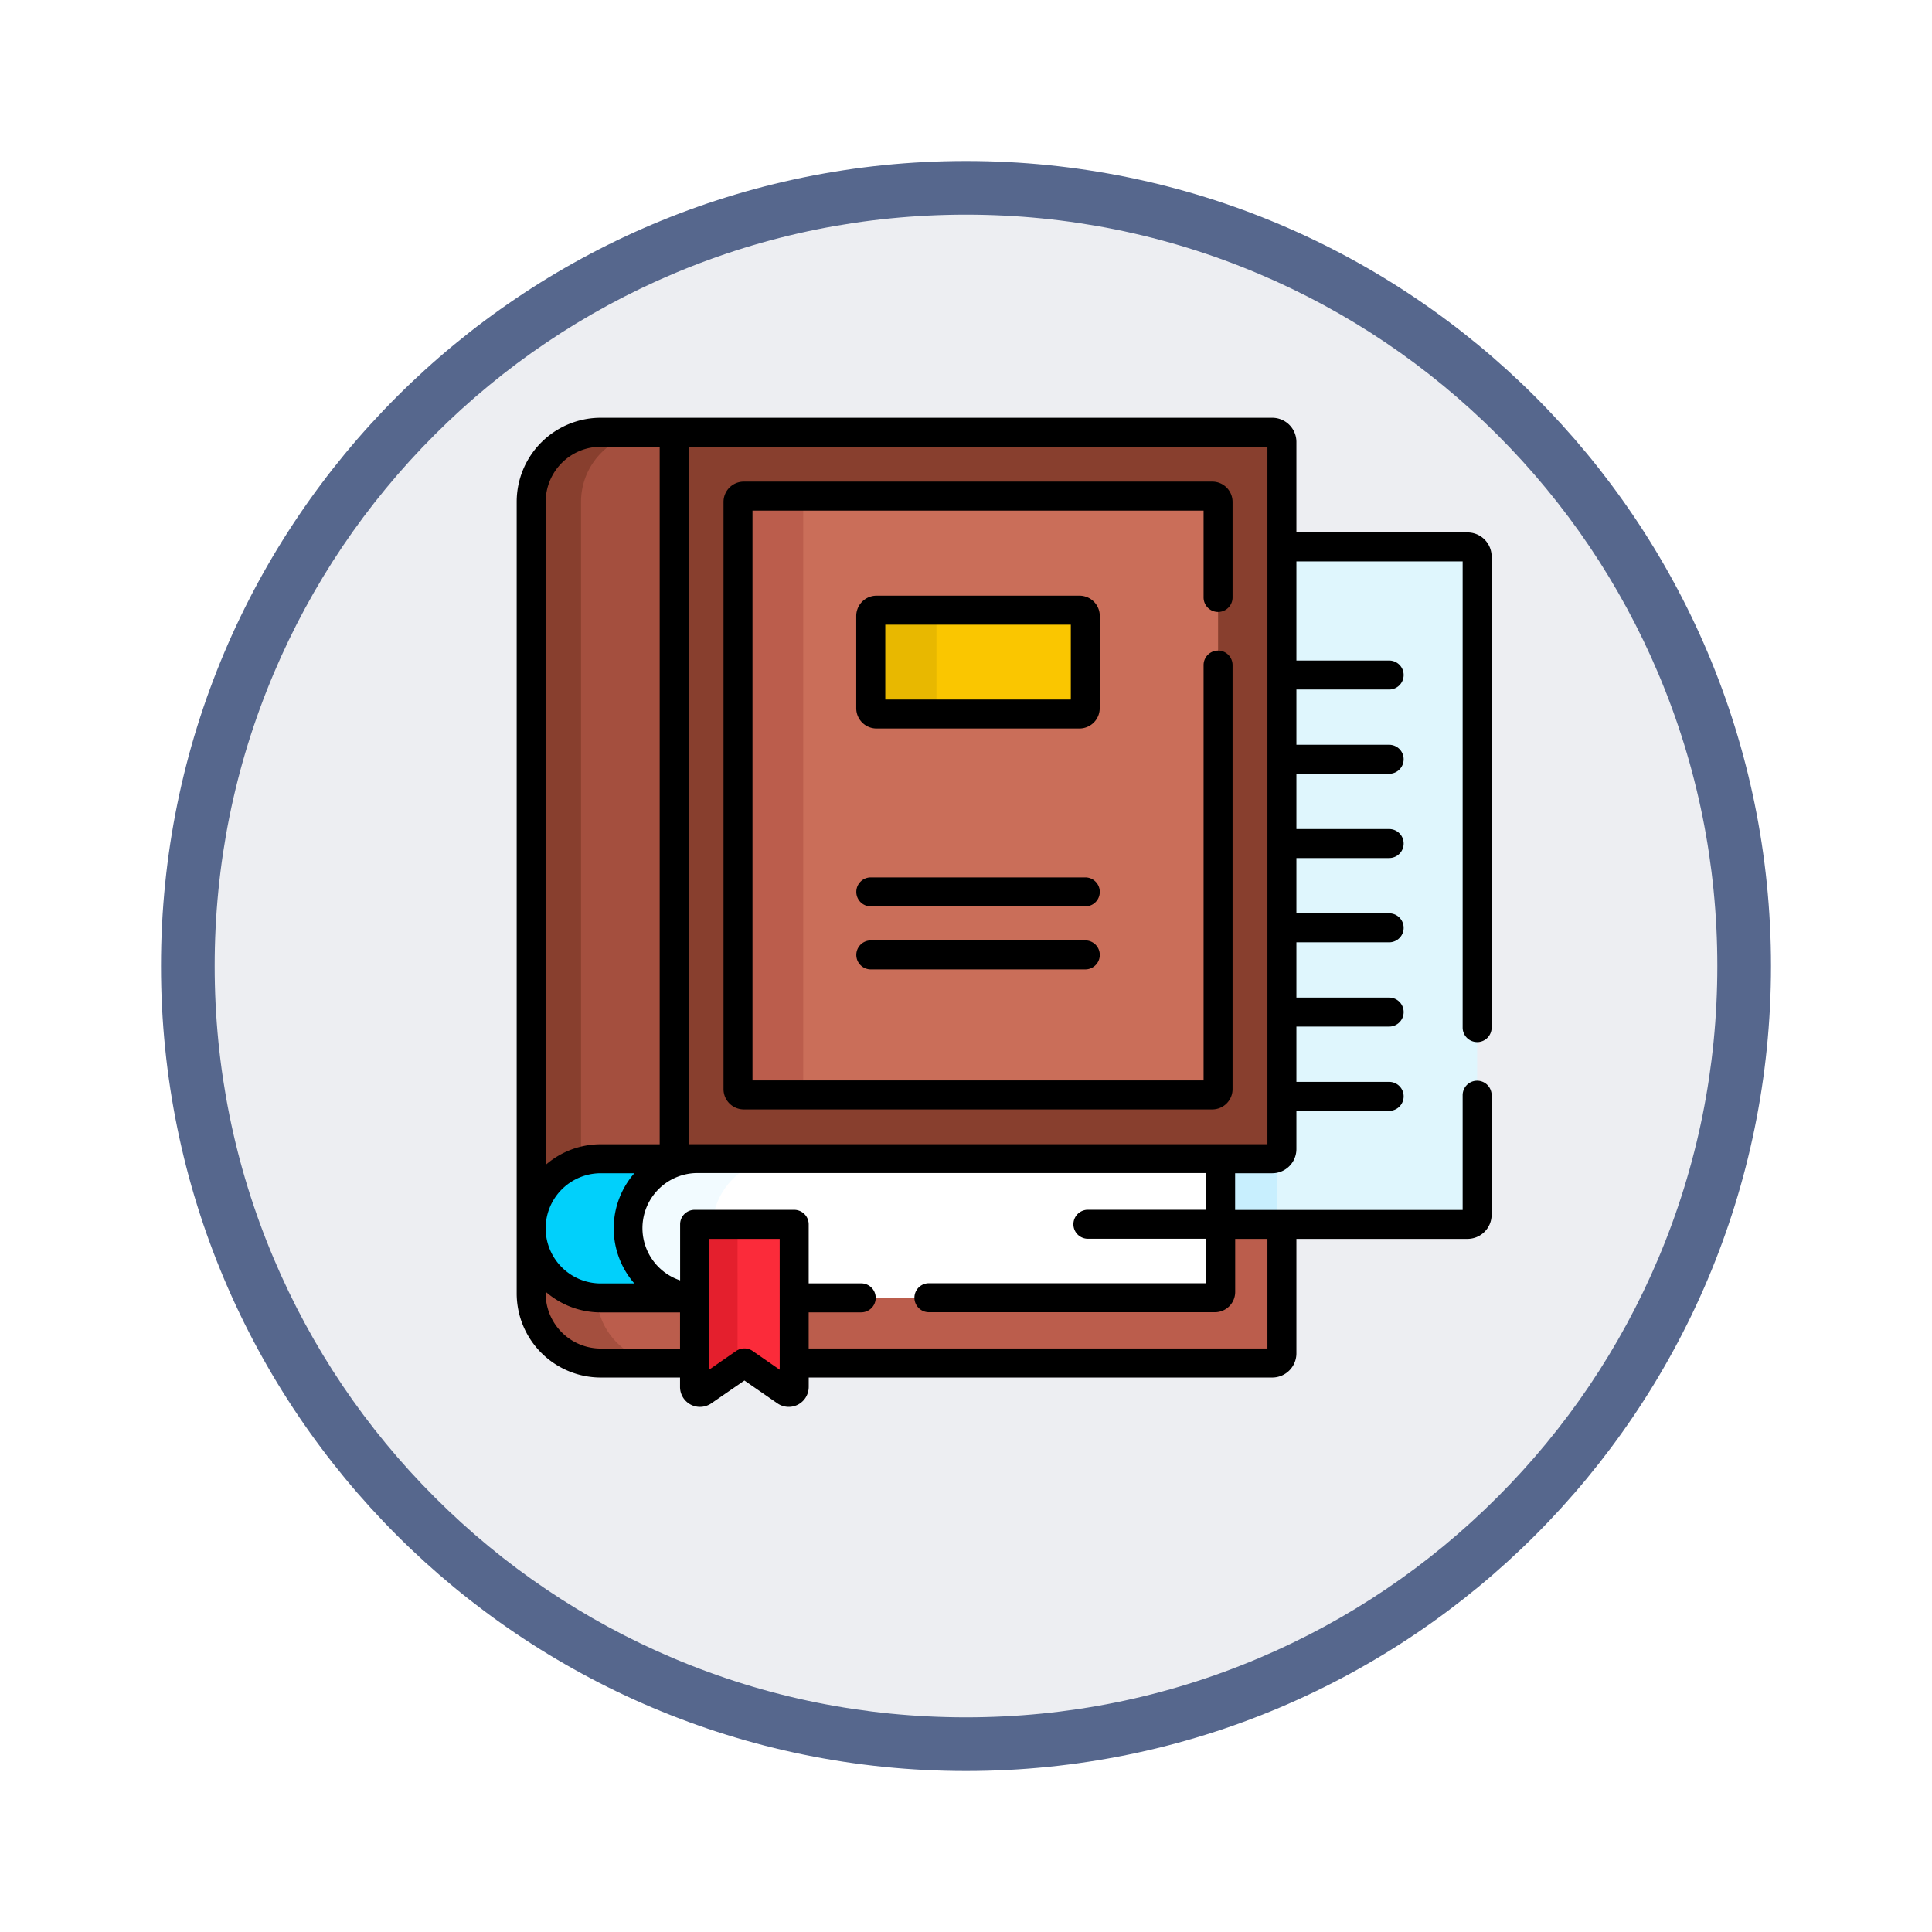 <svg xmlns="http://www.w3.org/2000/svg" xmlns:xlink="http://www.w3.org/1999/xlink" width="108" height="108" viewBox="0 0 108 108">
  <defs>
    <filter id="Trazado_904820" x="0" y="0" width="108" height="108" filterUnits="userSpaceOnUse">
      <feOffset dy="3" input="SourceAlpha"/>
      <feGaussianBlur stdDeviation="3" result="blur"/>
      <feFlood flood-opacity="0.161"/>
      <feComposite operator="in" in2="blur"/>
      <feComposite in="SourceGraphic"/>
    </filter>
  </defs>
  <g id="Grupo_1226165" data-name="Grupo 1226165" transform="translate(-614.117 -325)">
    <g id="Grupo_1225835" data-name="Grupo 1225835" transform="translate(0 -666.051)">
      <g id="Grupo_1223021" data-name="Grupo 1223021" transform="translate(0 -4511.949)">
        <g id="Grupo_1221054" data-name="Grupo 1221054" transform="translate(623.117 5509)">
          <g id="Grupo_1203639" data-name="Grupo 1203639" transform="translate(0 0)">
            <g id="Grupo_1202437" data-name="Grupo 1202437" transform="translate(0 0)">
              <g id="Grupo_1177315" data-name="Grupo 1177315" transform="translate(0 0)">
                <g id="Grupo_1173585" data-name="Grupo 1173585" transform="translate(0 0)">
                  <g id="Grupo_1173428" data-name="Grupo 1173428">
                    <g id="Grupo_1171958" data-name="Grupo 1171958">
                      <g id="Grupo_1167341" data-name="Grupo 1167341">
                        <g id="Grupo_1166792" data-name="Grupo 1166792">
                          <g transform="matrix(1, 0, 0, 1, -9, -6)" filter="url(#Trazado_904820)">
                            <g id="Trazado_904820-2" data-name="Trazado 904820" transform="translate(9 6)" fill="#edeef2">
                              <path d="M 45 88.5 C 39.127 88.5 33.43 87.35 28.068 85.082 C 22.889 82.891 18.236 79.755 14.241 75.759 C 10.245 71.764 7.109 67.111 4.918 61.932 C 2.65 56.57 1.5 50.873 1.5 45 C 1.5 39.127 2.65 33.43 4.918 28.068 C 7.109 22.889 10.245 18.236 14.241 14.241 C 18.236 10.245 22.889 7.109 28.068 4.918 C 33.43 2.65 39.127 1.5 45 1.5 C 50.873 1.5 56.57 2.65 61.932 4.918 C 67.111 7.109 71.764 10.245 75.759 14.241 C 79.755 18.236 82.891 22.889 85.082 28.068 C 87.35 33.43 88.5 39.127 88.5 45 C 88.5 50.873 87.35 56.57 85.082 61.932 C 82.891 67.111 79.755 71.764 75.759 75.759 C 71.764 79.755 67.111 82.891 61.932 85.082 C 56.57 87.35 50.873 88.5 45 88.5 Z" stroke="none"/>
                              <path d="M 45 3 C 39.329 3 33.829 4.11 28.653 6.299 C 23.652 8.415 19.16 11.443 15.302 15.301 C 11.443 19.16 8.415 23.652 6.299 28.653 C 4.11 33.829 3 39.329 3 45 C 3 50.671 4.11 56.171 6.299 61.347 C 8.415 66.348 11.443 70.84 15.302 74.698 C 19.16 78.557 23.652 81.585 28.653 83.701 C 33.829 85.89 39.329 87 45 87 C 50.671 87 56.171 85.89 61.347 83.701 C 66.348 81.585 70.84 78.557 74.698 74.698 C 78.557 70.84 81.585 66.348 83.701 61.347 C 85.89 56.171 87 50.671 87 45 C 87 39.329 85.89 33.829 83.701 28.653 C 81.585 23.652 78.557 19.16 74.698 15.301 C 70.84 11.443 66.348 8.415 61.347 6.299 C 56.171 4.11 50.671 3 45 3 M 45 0 C 69.853 0 90 20.147 90 45 C 90 69.853 69.853 90 45 90 C 20.147 90 -7.62939453125e-06 69.853 -7.62939453125e-06 45 C -7.62939453125e-06 20.147 20.147 0 45 0 Z" stroke="none" fill="#56678d"/>
                            </g>
                          </g>
                        </g>
                      </g>
                    </g>
                  </g>
                </g>
              </g>
            </g>
          </g>
        </g>
      </g>
    </g>
    <g id="guia" transform="translate(639.331 348.354)">
      <g id="Grupo_1226150" data-name="Grupo 1226150" transform="translate(4.479 45.094)">
        <path id="Trazado_1179214" data-name="Trazado 1179214" d="M20.3,423.35H15.058a3.786,3.786,0,0,1-3.782-3.782h-.108v3.64a3.89,3.89,0,0,0,3.89,3.89H20.3V423.35Z" transform="translate(-11.168 -419.352)" fill="#bb5d4c"/>
        <path id="Trazado_1179215" data-name="Trazado 1179215" d="M171.047,417.566v3.782a.216.216,0,0,1-.216.216H147.316v3.748H174.04a.54.54,0,0,0,.54-.54v-7.207Z" transform="translate(-132.613 -417.565)" fill="#bb5d4c"/>
      </g>
      <g id="Grupo_1226151" data-name="Grupo 1226151" transform="translate(4.479 45.311)">
        <path id="Trazado_1179216" data-name="Trazado 1179216" d="M14.831,423.457a3.89,3.89,0,0,1-3.662-3.883v3.64a3.89,3.89,0,0,0,3.89,3.89h3.654A3.889,3.889,0,0,1,14.831,423.457Z" transform="translate(-11.169 -419.574)" fill="#a44f3e"/>
      </g>
      <g id="Grupo_1226153" data-name="Grupo 1226153" transform="translate(4.479 7.219)">
        <path id="Trazado_1179217" data-name="Trazado 1179217" d="M381.857,66.848H371.484V100.51a.54.54,0,0,1-.54.54h-2.886v3.673h13.8a.54.54,0,0,0,.54-.54v-36.8A.54.54,0,0,0,381.857,66.848Z" transform="translate(-329.517 -66.848)" fill="#dff6fd"/>
        <g id="Grupo_1226152" data-name="Grupo 1226152" transform="translate(38.541 0)">
          <path id="Trazado_1179218" data-name="Trazado 1179218" d="M399.781,66.848v.071a.534.534,0,0,1,.263-.071Z" transform="translate(-396.355 -66.848)" fill="#c8effe"/>
          <path id="Trazado_1179219" data-name="Trazado 1179219" d="M371.207,386.1v-3.2a.534.534,0,0,1-.263.071h-2.886v3.673h3.689A.54.54,0,0,1,371.207,386.1Z" transform="translate(-368.058 -348.764)" fill="#c8effe"/>
        </g>
        <path id="Trazado_1179220" data-name="Trazado 1179220" d="M15.059,383.554a3.89,3.89,0,0,0,0,7.78H20.3v-4.107h5.567v4.107H49.386a.324.324,0,0,0,.324-.324v-7.456H15.059Z" transform="translate(-11.169 -349.352)" fill="#fff"/>
      </g>
      <path id="Trazado_1179221" data-name="Trazado 1179221" d="M20.3,387.228h1a3.89,3.89,0,0,1,3.884-3.673H15.059a3.89,3.89,0,0,0,0,7.78H20.3Z" transform="translate(-6.69 -342.134)" fill="#f2fbff"/>
      <path id="Trazado_1179222" data-name="Trazado 1179222" d="M20.306,391.33a3.89,3.89,0,0,1,.178-7.775H15.06a3.89,3.89,0,0,0,0,7.78h5.246v0Z" transform="translate(-6.691 -342.134)" fill="#01d0fb"/>
      <g id="Grupo_1226154" data-name="Grupo 1226154" transform="translate(13.615 45.094)">
        <path id="Trazado_1179223" data-name="Trazado 1179223" d="M101.332,426.648v-9.082H95.765v9.082a.306.306,0,0,0,.48.251l2.3-1.594,2.3,1.594A.306.306,0,0,0,101.332,426.648Z" transform="translate(-95.765 -417.566)" fill="#fb2b3a"/>
      </g>
      <g id="Grupo_1226156" data-name="Grupo 1226156" transform="translate(13.615 45.094)">
        <g id="Grupo_1226155" data-name="Grupo 1226155">
          <path id="Trazado_1179224" data-name="Trazado 1179224" d="M98.166,417.566h-2.4v9.082a.306.306,0,0,0,.48.251l1.921-1.33Z" transform="translate(-95.765 -417.566)" fill="#e41f2d"/>
        </g>
      </g>
      <g id="Grupo_1226157" data-name="Grupo 1226157" transform="translate(4.479 0.81)">
        <path id="Trazado_1179225" data-name="Trazado 1179225" d="M15.06,7.5a3.89,3.89,0,0,0-3.89,3.89V52a3.89,3.89,0,0,1,3.89-3.89H52.6a.54.54,0,0,0,.54-.54V8.04a.54.54,0,0,0-.54-.54Z" transform="translate(-11.17 -7.5)" fill="#883f2e"/>
      </g>
      <g id="Grupo_1226158" data-name="Grupo 1226158" transform="translate(4.479 0.81)">
        <path id="Trazado_1179226" data-name="Trazado 1179226" d="M15.06,48.111h4.1V7.5h-4.1a3.89,3.89,0,0,0-3.89,3.89V52A3.89,3.89,0,0,1,15.06,48.111Z" transform="translate(-11.17 -7.5)" fill="#a44f3e"/>
      </g>
      <g id="Grupo_1226159" data-name="Grupo 1226159" transform="translate(4.479 0.81)">
        <path id="Trazado_1179227" data-name="Trazado 1179227" d="M13.956,11.39a3.89,3.89,0,0,1,3.89-3.89H15.059a3.89,3.89,0,0,0-3.89,3.89V52a3.891,3.891,0,0,1,2.787-3.73Z" transform="translate(-11.169 -7.5)" fill="#883f2e"/>
      </g>
      <g id="Grupo_1226160" data-name="Grupo 1226160" transform="translate(16.041 4.379)">
        <path id="Trazado_1179228" data-name="Trazado 1179228" d="M118.236,73.695V40.869a.324.324,0,0,1,.324-.324h26.188a.324.324,0,0,1,.324.324V73.695a.324.324,0,0,1-.324.324H118.56A.324.324,0,0,1,118.236,73.695Z" transform="translate(-118.236 -40.545)" fill="#ca6e59"/>
      </g>
      <g id="Grupo_1226161" data-name="Grupo 1226161" transform="translate(16.041 4.379)">
        <path id="Trazado_1179229" data-name="Trazado 1179229" d="M121.882,73.695V40.869a.324.324,0,0,1,.324-.324H118.56a.324.324,0,0,0-.324.324V73.695a.324.324,0,0,0,.324.324h3.646A.324.324,0,0,1,121.882,73.695Z" transform="translate(-118.236 -40.545)" fill="#bb5d4c"/>
      </g>
      <g id="Grupo_1226162" data-name="Grupo 1226162" transform="translate(23.464 10.755)">
        <path id="Trazado_1179230" data-name="Trazado 1179230" d="M186.97,105.069V99.912a.324.324,0,0,1,.324-.324h11.343a.324.324,0,0,1,.324.324v5.157a.324.324,0,0,1-.324.324H187.294A.324.324,0,0,1,186.97,105.069Z" transform="translate(-186.97 -99.588)" fill="#fac600"/>
      </g>
      <g id="Grupo_1226163" data-name="Grupo 1226163" transform="translate(23.464 10.755)">
        <path id="Trazado_1179231" data-name="Trazado 1179231" d="M190.642,105.069V99.912a.324.324,0,0,1,.324-.324h-3.672a.324.324,0,0,0-.324.324v5.157a.324.324,0,0,0,.324.324h3.672A.324.324,0,0,1,190.642,105.069Z" transform="translate(-186.97 -99.588)" fill="#e8b800"/>
      </g>
      <g id="Grupo_1226164" data-name="Grupo 1226164" transform="translate(3.669 0)">
        <path id="Trazado_1179232" data-name="Trazado 1179232" d="M57.359,34.9a.81.81,0,0,0,.81-.81V7.759a1.351,1.351,0,0,0-1.35-1.35H47.256V1.35A1.351,1.351,0,0,0,45.906,0H8.369a4.7,4.7,0,0,0-4.7,4.7V48.951a4.705,4.705,0,0,0,4.7,4.7H12.8v.525a1.115,1.115,0,0,0,1.751.917L16.4,53.818l1.843,1.275a1.116,1.116,0,0,0,1.751-.917v-.525H45.906a1.351,1.351,0,0,0,1.35-1.35V45.9h9.563a1.351,1.351,0,0,0,1.35-1.35V37.868a.81.81,0,0,0-1.62,0v6.416H43.83V42.231h2.076a1.351,1.351,0,0,0,1.35-1.35V38.743h5.185a.81.81,0,0,0,0-1.62H47.256V34.032h5.185a.81.81,0,0,0,0-1.62H47.256V29.322h5.185a.81.81,0,0,0,0-1.62H47.256V24.611h5.185a.81.81,0,0,0,0-1.62H47.256V19.9h5.185a.81.81,0,0,0,0-1.62H47.256V15.19h5.185a.81.81,0,0,0,0-1.62H47.256V8.029h9.293V34.088a.81.81,0,0,0,.81.81ZM5.289,4.7a3.083,3.083,0,0,1,3.08-3.08h3.294V40.611H8.369a4.68,4.68,0,0,0-3.08,1.153V4.7Zm3.08,37.531h1.877a4.691,4.691,0,0,0,0,6.16H8.369a3.08,3.08,0,1,1,0-6.16Zm4.436,9.8H8.369a3.083,3.083,0,0,1-3.08-3.08v-.095a4.679,4.679,0,0,0,3.08,1.154H12.8v2.02Zm5.567,1.183-1.513-1.047a.81.81,0,0,0-.922,0l-1.513,1.047V45.9h3.947ZM45.636,45.9v6.127H19.992v-2.02h2.936a.81.81,0,1,0,0-1.62H19.992v-3.3a.81.81,0,0,0-.81-.81H13.615a.81.81,0,0,0-.81.81v3.133a3.079,3.079,0,0,1,.988-6H42.211v2.053H35.6a.81.81,0,0,0,0,1.62h6.613v2.487h-15.5a.81.81,0,1,0,0,1.62H42.7a1.135,1.135,0,0,0,1.134-1.134V45.9Zm0-5.293H13.283V1.62H45.636Z" transform="translate(-3.669 0)"/>
        <path id="Trazado_1179233" data-name="Trazado 1179233" d="M111.87,68.139h26.188A1.135,1.135,0,0,0,139.192,67V43.3a.81.81,0,0,0-1.62,0V66.519H112.356V34.665h25.216V39.52a.81.81,0,0,0,1.62,0V34.179a1.135,1.135,0,0,0-1.134-1.134H111.87a1.135,1.135,0,0,0-1.134,1.134V67A1.135,1.135,0,0,0,111.87,68.139Z" transform="translate(-99.174 -29.476)"/>
        <path id="Trazado_1179234" data-name="Trazado 1179234" d="M193.081,93.222a1.135,1.135,0,0,0-1.134-1.134H180.6a1.135,1.135,0,0,0-1.134,1.134v5.157a1.135,1.135,0,0,0,1.134,1.134h11.343a1.135,1.135,0,0,0,1.134-1.134Zm-1.62,4.671H181.09V93.708h10.371Z" transform="translate(-160.485 -82.143)"/>
        <path id="Trazado_1179235" data-name="Trazado 1179235" d="M192.271,270.532H180.28a.81.81,0,1,0,0,1.62h11.991a.81.81,0,0,0,0-1.62Z" transform="translate(-160.485 -241.316)"/>
        <path id="Trazado_1179236" data-name="Trazado 1179236" d="M192.271,237.925H180.28a.81.81,0,1,0,0,1.62h11.991a.81.81,0,0,0,0-1.62Z" transform="translate(-160.485 -212.231)"/>
      </g>
    </g>
  </g>
</svg>

